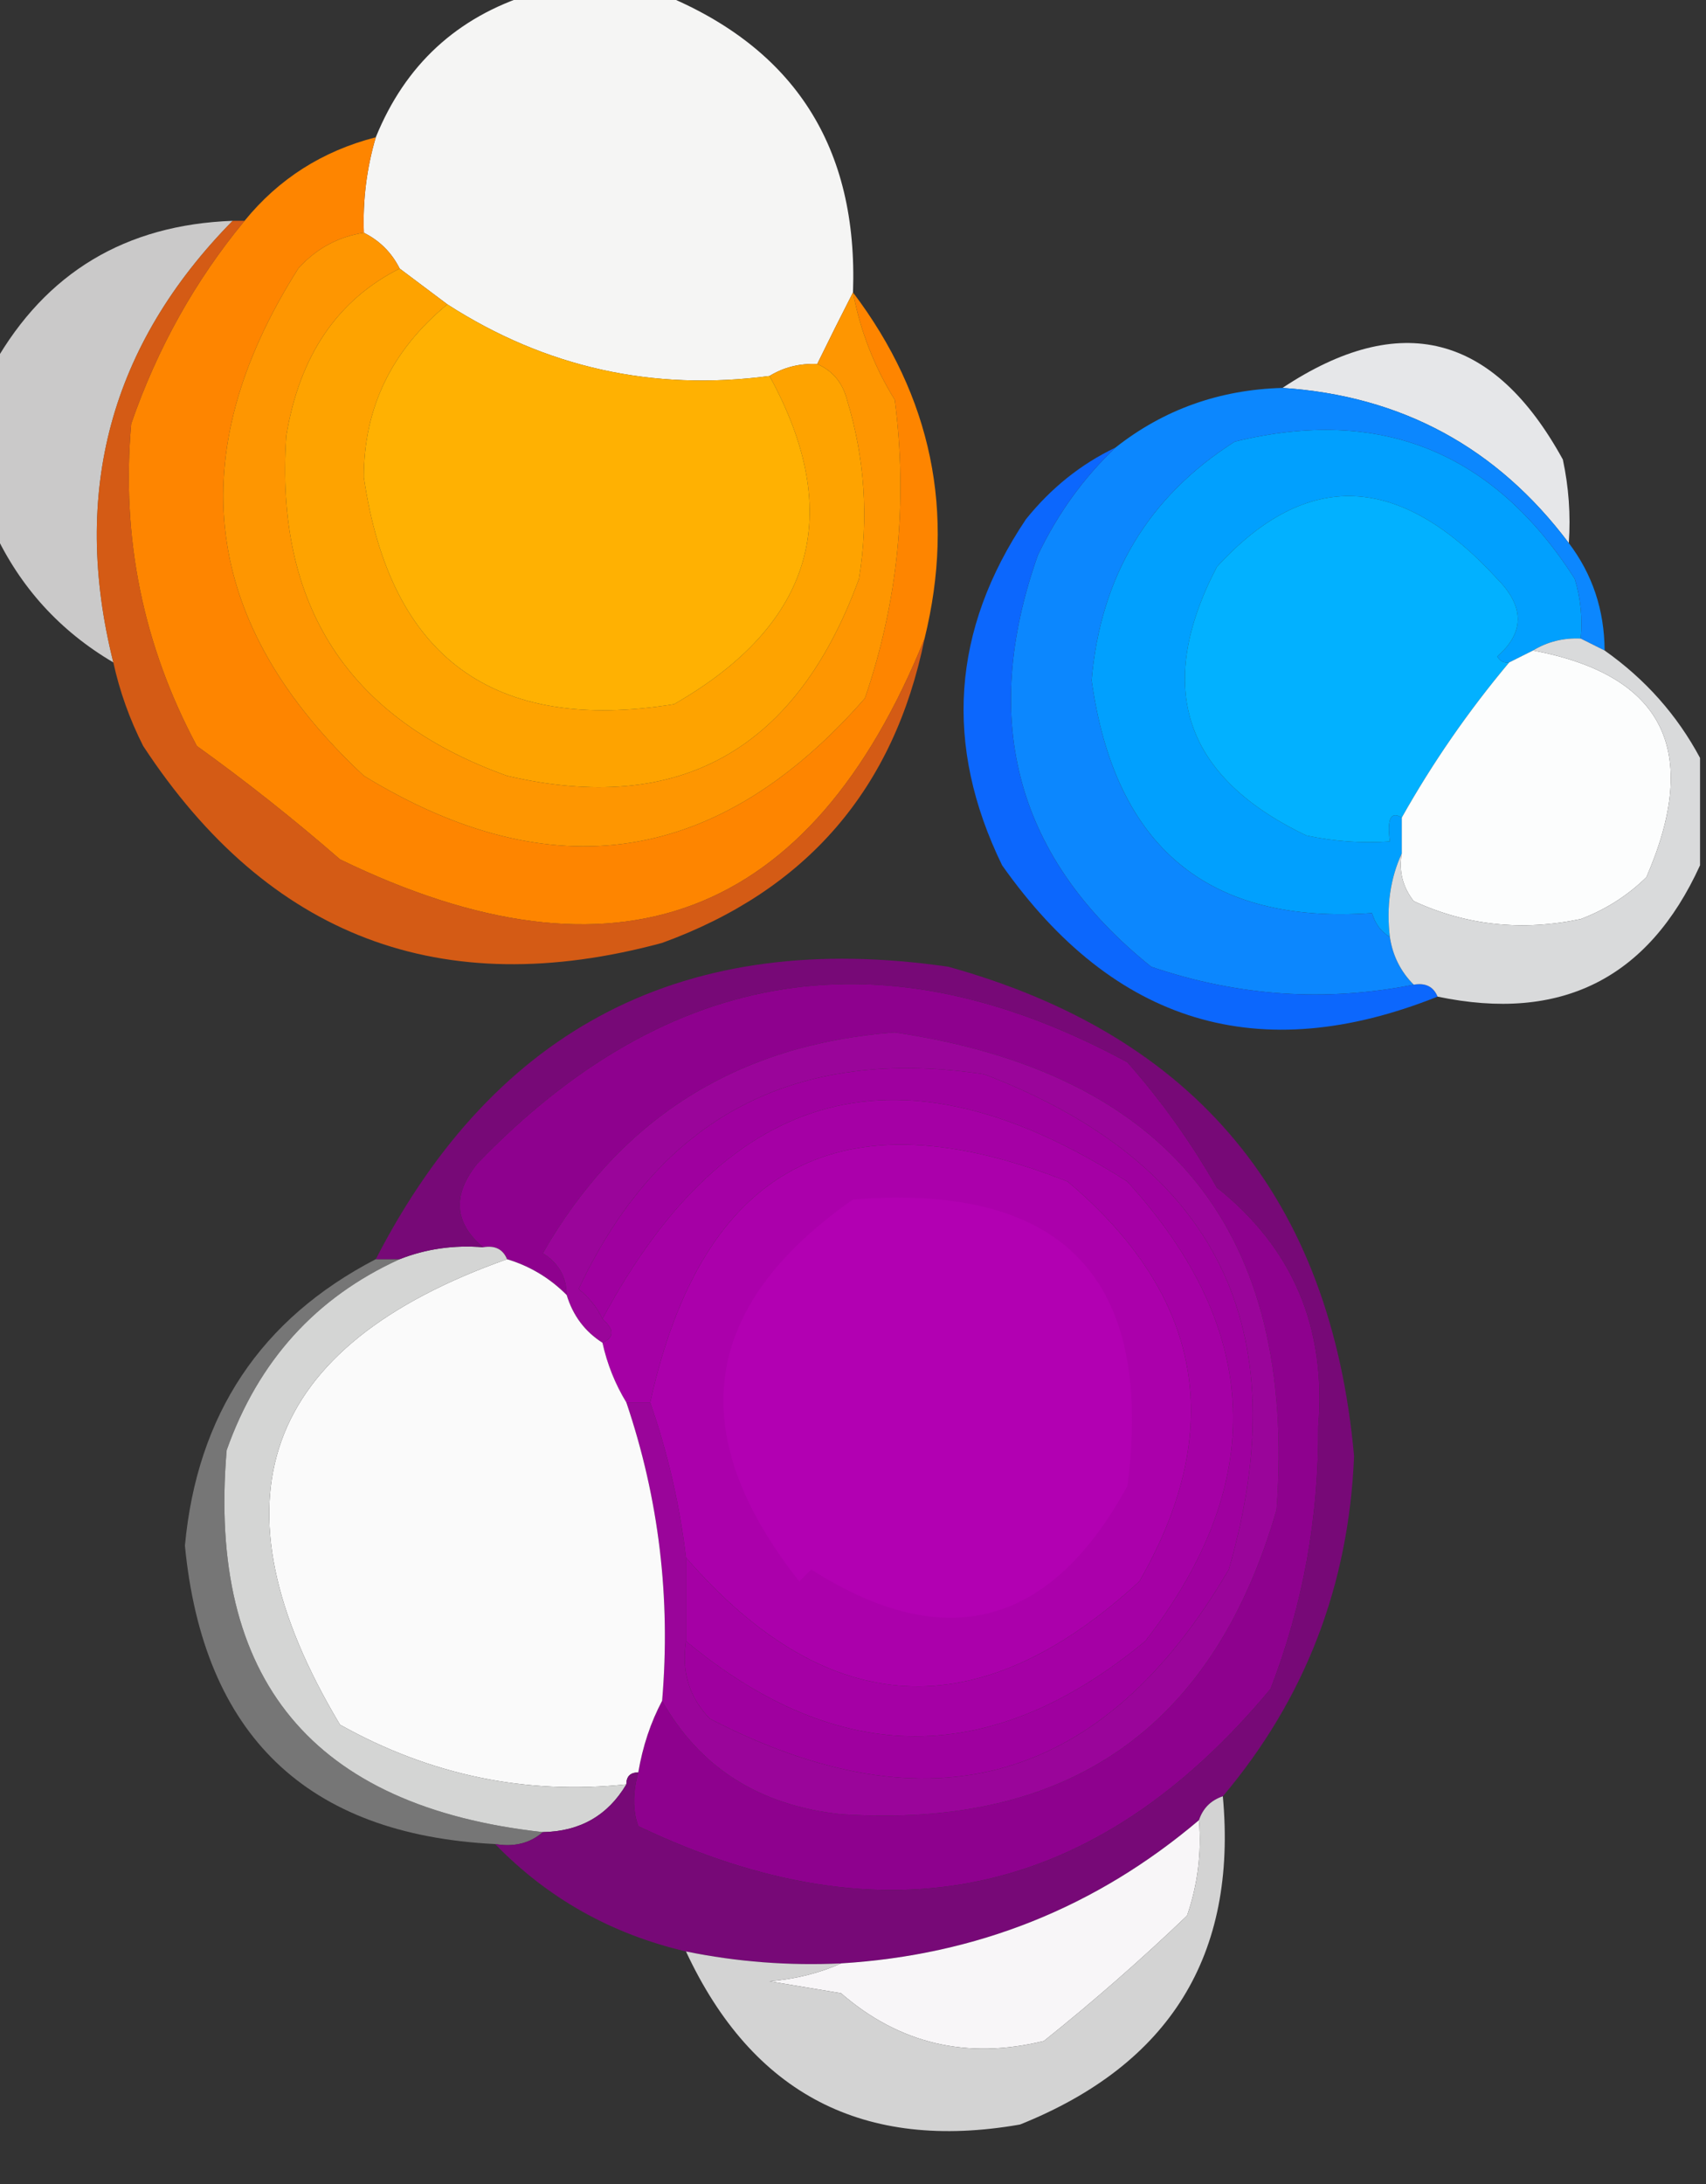 <?xml version="1.0" encoding="UTF-8"?>
<!DOCTYPE svg PUBLIC "-//W3C//DTD SVG 1.1//EN" "http://www.w3.org/Graphics/SVG/1.1/DTD/svg11.dtd">
<svg xmlns="http://www.w3.org/2000/svg" version="1.1" width="143px" height="183px" style="shape-rendering:geometricPrecision; text-rendering:geometricPrecision; image-rendering:optimizeQuality; fill-rule:evenodd; clip-rule:evenodd" xmlns:xlink="http://www.w3.org/1999/xlink">
<rect width="100%" height="100%" fill="#333333" stroke="none"/>
<g><path style="opacity:1" fill="#f5f5f4" d="M 44.5,-0.5 C 48.167,-0.5 51.833,-0.5 55.5,-0.5C 66.602,4.017 71.935,12.35 71.5,24.5C 70.514,26.426 69.514,28.426 68.5,30.5C 67.041,30.433 65.708,30.766 64.5,31.5C 54.728,32.794 45.728,30.794 37.5,25.5C 36.167,24.5 34.833,23.5 33.5,22.5C 32.833,21.167 31.833,20.167 30.5,19.5C 30.401,16.763 30.735,14.096 31.5,11.5C 33.964,5.441 38.297,1.441 44.5,-0.5 Z"/></g>
<g><path style="opacity:1" fill="#fe8500" d="M 31.5,11.5 C 30.735,14.096 30.401,16.763 30.5,19.5C 28.321,19.84 26.488,20.84 25,22.5C 15.075,38.168 16.908,52.335 30.5,65C 46.278,74.648 60.278,72.482 72.5,58.5C 75.279,50.385 76.112,42.051 75,33.5C 73.278,30.721 72.111,27.721 71.5,24.5C 78.102,33.238 80.102,42.904 77.5,53.5C 67.969,77.072 51.635,83.239 28.5,72C 24.644,68.643 20.644,65.476 16.5,62.5C 11.986,54.058 10.152,45.058 11,35.5C 13.188,29.18 16.355,23.514 20.5,18.5C 23.361,14.986 27.027,12.652 31.5,11.5 Z"/></g>
<g><path style="opacity:1" fill="#fe9601" d="M 30.5,19.5 C 31.833,20.167 32.833,21.167 33.5,22.5C 28.275,25.134 25.108,29.801 24,36.5C 23.021,50.722 29.188,60.222 42.5,65C 56.924,68.361 66.757,62.861 72,48.5C 72.826,43.411 72.492,38.411 71,33.5C 70.623,32.058 69.79,31.058 68.5,30.5C 69.514,28.426 70.514,26.426 71.5,24.5C 72.111,27.721 73.278,30.721 75,33.5C 76.112,42.051 75.279,50.385 72.5,58.5C 60.278,72.482 46.278,74.648 30.5,65C 16.908,52.335 15.075,38.168 25,22.5C 26.488,20.84 28.321,19.84 30.5,19.5 Z"/></g>
<g><path style="opacity:1" fill="#fea300" d="M 33.5,22.5 C 34.833,23.5 36.167,24.5 37.5,25.5C 32.82,29.355 30.487,34.188 30.5,40C 32.712,55.11 41.378,61.443 56.5,59C 68.2,52.284 70.867,43.117 64.5,31.5C 65.708,30.766 67.041,30.433 68.5,30.5C 69.79,31.058 70.623,32.058 71,33.5C 72.492,38.411 72.826,43.411 72,48.5C 66.757,62.861 56.924,68.361 42.5,65C 29.188,60.222 23.021,50.722 24,36.5C 25.108,29.801 28.275,25.134 33.5,22.5 Z"/></g>
<g><path style="opacity:1" fill="#ffb102" d="M 37.5,25.5 C 45.728,30.794 54.728,32.794 64.5,31.5C 70.867,43.117 68.2,52.284 56.5,59C 41.378,61.443 32.712,55.11 30.5,40C 30.487,34.188 32.82,29.355 37.5,25.5 Z"/></g>
<g><path style="opacity:1" fill="#e6e7e9" d="M 131.5,45.5 C 125.486,37.493 117.486,33.16 107.5,32.5C 117.376,25.952 125.209,27.952 131,38.5C 131.497,40.81 131.663,43.143 131.5,45.5 Z"/></g>
<g><path style="opacity:1" fill="#01a0fe" d="M 132.5,53.5 C 131.041,53.433 129.708,53.766 128.5,54.5C 127.833,54.833 127.167,55.167 126.5,55.5C 126.062,55.565 125.728,55.399 125.5,55C 127.8,52.995 127.8,50.828 125.5,48.5C 117.351,39.598 109.518,39.265 102,47.5C 96.735,57.589 99.235,65.089 109.5,70C 111.81,70.497 114.143,70.663 116.5,70.5C 116.246,68.599 116.58,67.933 117.5,68.5C 117.5,69.5 117.5,70.5 117.5,71.5C 116.532,73.607 116.198,75.941 116.5,78.5C 115.778,78.082 115.278,77.416 115,76.5C 101.29,77.481 93.457,70.981 91.5,57C 92.244,48.282 96.244,41.615 103.5,37C 115.699,34.013 125.199,37.846 132,48.5C 132.494,50.134 132.66,51.801 132.5,53.5 Z"/></g>
<g><path style="opacity:1" fill="#cac9c9" d="M 19.5,18.5 C 9.26,28.898 5.926,41.231 9.5,55.5C 5.018,52.862 1.684,49.195 -0.5,44.5C -0.5,39.833 -0.5,35.167 -0.5,30.5C 3.862,22.83 10.529,18.83 19.5,18.5 Z"/></g>
<g><path style="opacity:1" fill="#02b1ff" d="M 126.5,55.5 C 123.077,59.581 120.077,63.914 117.5,68.5C 116.58,67.933 116.246,68.599 116.5,70.5C 114.143,70.663 111.81,70.497 109.5,70C 99.235,65.089 96.735,57.589 102,47.5C 109.518,39.265 117.351,39.598 125.5,48.5C 127.8,50.828 127.8,52.995 125.5,55C 125.728,55.399 126.062,55.565 126.5,55.5 Z"/></g>
<g><path style="opacity:1" fill="#0c87fe" d="M 107.5,32.5 C 117.486,33.16 125.486,37.493 131.5,45.5C 133.485,48.121 134.485,51.121 134.5,54.5C 133.833,54.167 133.167,53.833 132.5,53.5C 132.66,51.801 132.494,50.134 132,48.5C 125.199,37.846 115.699,34.013 103.5,37C 96.244,41.615 92.244,48.282 91.5,57C 93.457,70.981 101.29,77.481 115,76.5C 115.278,77.416 115.778,78.082 116.5,78.5C 116.733,80.062 117.4,81.395 118.5,82.5C 111.09,83.969 103.756,83.469 96.5,81C 85.225,71.96 82.058,60.46 87,46.5C 88.671,43.018 90.837,40.018 93.5,37.5C 97.538,34.316 102.205,32.649 107.5,32.5 Z"/></g>
<g><path style="opacity:1" fill="#fcfdfd" d="M 128.5,54.5 C 139.441,56.561 142.608,62.894 138,73.5C 136.421,75.041 134.587,76.208 132.5,77C 127.574,78.036 122.907,77.536 118.5,75.5C 117.571,74.311 117.238,72.978 117.5,71.5C 117.5,70.5 117.5,69.5 117.5,68.5C 120.077,63.914 123.077,59.581 126.5,55.5C 127.167,55.167 127.833,54.833 128.5,54.5 Z"/></g>
<g><path style="opacity:1" fill="#0c67fd" d="M 93.5,37.5 C 90.837,40.018 88.671,43.018 87,46.5C 82.058,60.46 85.225,71.96 96.5,81C 103.756,83.469 111.09,83.969 118.5,82.5C 119.492,82.328 120.158,82.662 120.5,83.5C 105.558,89.467 93.391,85.8 84,72.5C 79.103,62.448 79.769,52.782 86,43.5C 88.106,40.882 90.606,38.882 93.5,37.5 Z"/></g>
<g><path style="opacity:1" fill="#d9dadb" d="M 132.5,53.5 C 133.167,53.833 133.833,54.167 134.5,54.5C 137.91,56.906 140.576,59.906 142.5,63.5C 142.5,66.5 142.5,69.5 142.5,72.5C 138.17,81.999 130.836,85.665 120.5,83.5C 120.158,82.662 119.492,82.328 118.5,82.5C 117.4,81.395 116.733,80.062 116.5,78.5C 116.198,75.941 116.532,73.607 117.5,71.5C 117.238,72.978 117.571,74.311 118.5,75.5C 122.907,77.536 127.574,78.036 132.5,77C 134.587,76.208 136.421,75.041 138,73.5C 142.608,62.894 139.441,56.561 128.5,54.5C 129.708,53.766 131.041,53.433 132.5,53.5 Z"/></g>
<g><path style="opacity:0.802" fill="#fc650e" d="M 19.5,18.5 C 19.833,18.5 20.167,18.5 20.5,18.5C 16.355,23.514 13.188,29.18 11,35.5C 10.152,45.058 11.986,54.058 16.5,62.5C 20.644,65.476 24.644,68.643 28.5,72C 51.635,83.239 67.969,77.072 77.5,53.5C 74.947,66.096 67.614,74.596 55.5,79C 37,83.999 22.5,78.499 12,62.5C 10.864,60.257 10.03,57.924 9.5,55.5C 5.926,41.231 9.26,28.898 19.5,18.5 Z"/></g>
<g><path style="opacity:1" fill="#8e018e" d="M 53.5,148.5 C 53.875,146.302 54.542,144.302 55.5,142.5C 58.665,148.108 63.665,151.275 70.5,152C 89.562,153.26 101.728,144.76 107,126.5C 108.715,103.264 98.048,89.931 75,86.5C 61.839,87.49 52.006,93.657 45.5,105C 46.823,105.816 47.489,106.983 47.5,108.5C 46.078,107.075 44.411,106.075 42.5,105.5C 42.158,104.662 41.492,104.328 40.5,104.5C 38.065,102.459 37.898,100.126 40,97.5C 56.045,80.843 74.212,78.009 94.5,89C 97.359,92.241 99.859,95.741 102,99.5C 108.351,104.548 111.184,111.215 110.5,119.5C 110.542,127.174 109.209,134.507 106.5,141.5C 91.904,159.063 74.237,162.897 53.5,153C 53.034,151.701 53.034,150.201 53.5,148.5 Z"/></g>
<g><path style="opacity:1" fill="#9a059a" d="M 55.5,142.5 C 56.23,133.884 55.23,125.55 52.5,117.5C 53.167,117.5 53.833,117.5 54.5,117.5C 55.971,121.718 56.971,126.051 57.5,130.5C 57.5,132.833 57.5,135.167 57.5,137.5C 57.104,140.044 57.771,142.211 59.5,144C 78.023,153.579 92.523,149.413 103,131.5C 108.828,111.323 101.995,97.49 82.5,90C 66.589,87.62 55.255,93.62 48.5,108C 49.38,108.708 50.047,109.542 50.5,110.5C 51.506,111.396 51.506,112.062 50.5,112.5C 49.026,111.564 48.026,110.23 47.5,108.5C 47.489,106.983 46.823,105.816 45.5,105C 52.006,93.657 61.839,87.49 75,86.5C 98.048,89.931 108.715,103.264 107,126.5C 101.728,144.76 89.562,153.26 70.5,152C 63.665,151.275 58.665,148.108 55.5,142.5 Z"/></g>
<g><path style="opacity:1" fill="#9f009f" d="M 57.5,137.5 C 70.312,148.133 83.145,148.133 96,137.5C 106.291,124.218 105.791,111.385 94.5,99C 75.711,86.966 61.045,90.799 50.5,110.5C 50.047,109.542 49.38,108.708 48.5,108C 55.255,93.62 66.589,87.62 82.5,90C 101.995,97.49 108.828,111.323 103,131.5C 92.523,149.413 78.023,153.579 59.5,144C 57.771,142.211 57.104,140.044 57.5,137.5 Z"/></g>
<g><path style="opacity:1" fill="#a500a5" d="M 57.5,137.5 C 57.5,135.167 57.5,132.833 57.5,130.5C 69.398,144.189 82.065,144.856 95.5,132.5C 102.844,119.737 100.844,108.57 89.5,99C 70.55,91.475 58.883,97.641 54.5,117.5C 53.833,117.5 53.167,117.5 52.5,117.5C 51.559,115.95 50.892,114.284 50.5,112.5C 51.506,112.062 51.506,111.396 50.5,110.5C 61.045,90.799 75.711,86.966 94.5,99C 105.791,111.385 106.291,124.218 96,137.5C 83.145,148.133 70.312,148.133 57.5,137.5 Z"/></g>
<g><path style="opacity:1" fill="#ab00ab" d="M 57.5,130.5 C 56.971,126.051 55.971,121.718 54.5,117.5C 58.883,97.641 70.55,91.475 89.5,99C 100.844,108.57 102.844,119.737 95.5,132.5C 82.065,144.856 69.398,144.189 57.5,130.5 Z"/></g>
<g><path style="opacity:1" fill="#b200b2" d="M 71.5,100.5 C 89.093,99.092 96.76,107.092 94.5,124.5C 88.056,136.316 79.222,138.65 68,131.5C 67.667,131.833 67.333,132.167 67,132.5C 57.215,120.101 58.715,109.434 71.5,100.5 Z"/></g>
<g><path style="opacity:1" fill="#fafafa" d="M 42.5,105.5 C 44.411,106.075 46.078,107.075 47.5,108.5C 48.026,110.23 49.026,111.564 50.5,112.5C 50.892,114.284 51.559,115.95 52.5,117.5C 55.23,125.55 56.23,133.884 55.5,142.5C 54.542,144.302 53.875,146.302 53.5,148.5C 52.833,148.5 52.5,148.833 52.5,149.5C 44.049,150.39 36.049,148.724 28.5,144.5C 17.297,125.776 21.963,112.776 42.5,105.5 Z"/></g>
<g><path style="opacity:1" fill="#d4d5d4" d="M 40.5,104.5 C 41.492,104.328 42.158,104.662 42.5,105.5C 21.963,112.776 17.297,125.776 28.5,144.5C 36.049,148.724 44.049,150.39 52.5,149.5C 50.948,152.112 48.614,153.445 45.5,153.5C 26.203,151.378 17.369,140.711 19,121.5C 21.653,114.021 26.486,108.688 33.5,105.5C 35.717,104.631 38.05,104.298 40.5,104.5 Z"/></g>
<g><path style="opacity:0.58" fill="#a8a8a8" d="M 31.5,105.5 C 32.167,105.5 32.833,105.5 33.5,105.5C 26.486,108.688 21.653,114.021 19,121.5C 17.369,140.711 26.203,151.378 45.5,153.5C 44.432,154.434 43.099,154.768 41.5,154.5C 25.707,153.709 17.041,145.376 15.5,129.5C 16.522,118.503 21.855,110.503 31.5,105.5 Z"/></g>
<g><path style="opacity:1" fill="#770977" d="M 102.5,150.5 C 101.5,150.833 100.833,151.5 100.5,152.5C 91.888,159.801 81.888,163.801 70.5,164.5C 66.102,164.706 61.769,164.373 57.5,163.5C 51.23,162.035 45.896,159.035 41.5,154.5C 43.099,154.768 44.432,154.434 45.5,153.5C 48.614,153.445 50.948,152.112 52.5,149.5C 52.5,148.833 52.833,148.5 53.5,148.5C 53.034,150.201 53.034,151.701 53.5,153C 74.237,162.897 91.904,159.063 106.5,141.5C 109.209,134.507 110.542,127.174 110.5,119.5C 111.184,111.215 108.351,104.548 102,99.5C 99.859,95.741 97.359,92.241 94.5,89C 74.212,78.009 56.045,80.843 40,97.5C 37.898,100.126 38.065,102.459 40.5,104.5C 38.05,104.298 35.717,104.631 33.5,105.5C 32.833,105.5 32.167,105.5 31.5,105.5C 41.557,85.97 57.557,77.804 79.5,81C 100.231,86.758 111.564,100.424 113.5,122C 113.059,132.836 109.392,142.336 102.5,150.5 Z"/></g>
<g><path style="opacity:1" fill="#f8f6f8" d="M 100.5,152.5 C 100.726,155.249 100.393,157.916 99.5,160.5C 95.648,164.186 91.648,167.686 87.5,171C 81.06,172.577 75.394,171.244 70.5,167C 68.5,166.667 66.5,166.333 64.5,166C 66.708,165.809 68.708,165.309 70.5,164.5C 81.888,163.801 91.888,159.801 100.5,152.5 Z"/></g>
<g><path style="opacity:1" fill="#d3d3d3" d="M 102.5,150.5 C 103.725,163.802 98.058,172.969 85.5,178C 72.408,180.288 63.075,175.455 57.5,163.5C 61.769,164.373 66.102,164.706 70.5,164.5C 68.708,165.309 66.708,165.809 64.5,166C 66.5,166.333 68.5,166.667 70.5,167C 75.394,171.244 81.06,172.577 87.5,171C 91.648,167.686 95.648,164.186 99.5,160.5C 100.393,157.916 100.726,155.249 100.5,152.5C 100.833,151.5 101.5,150.833 102.5,150.5 Z"/></g>
</svg>
